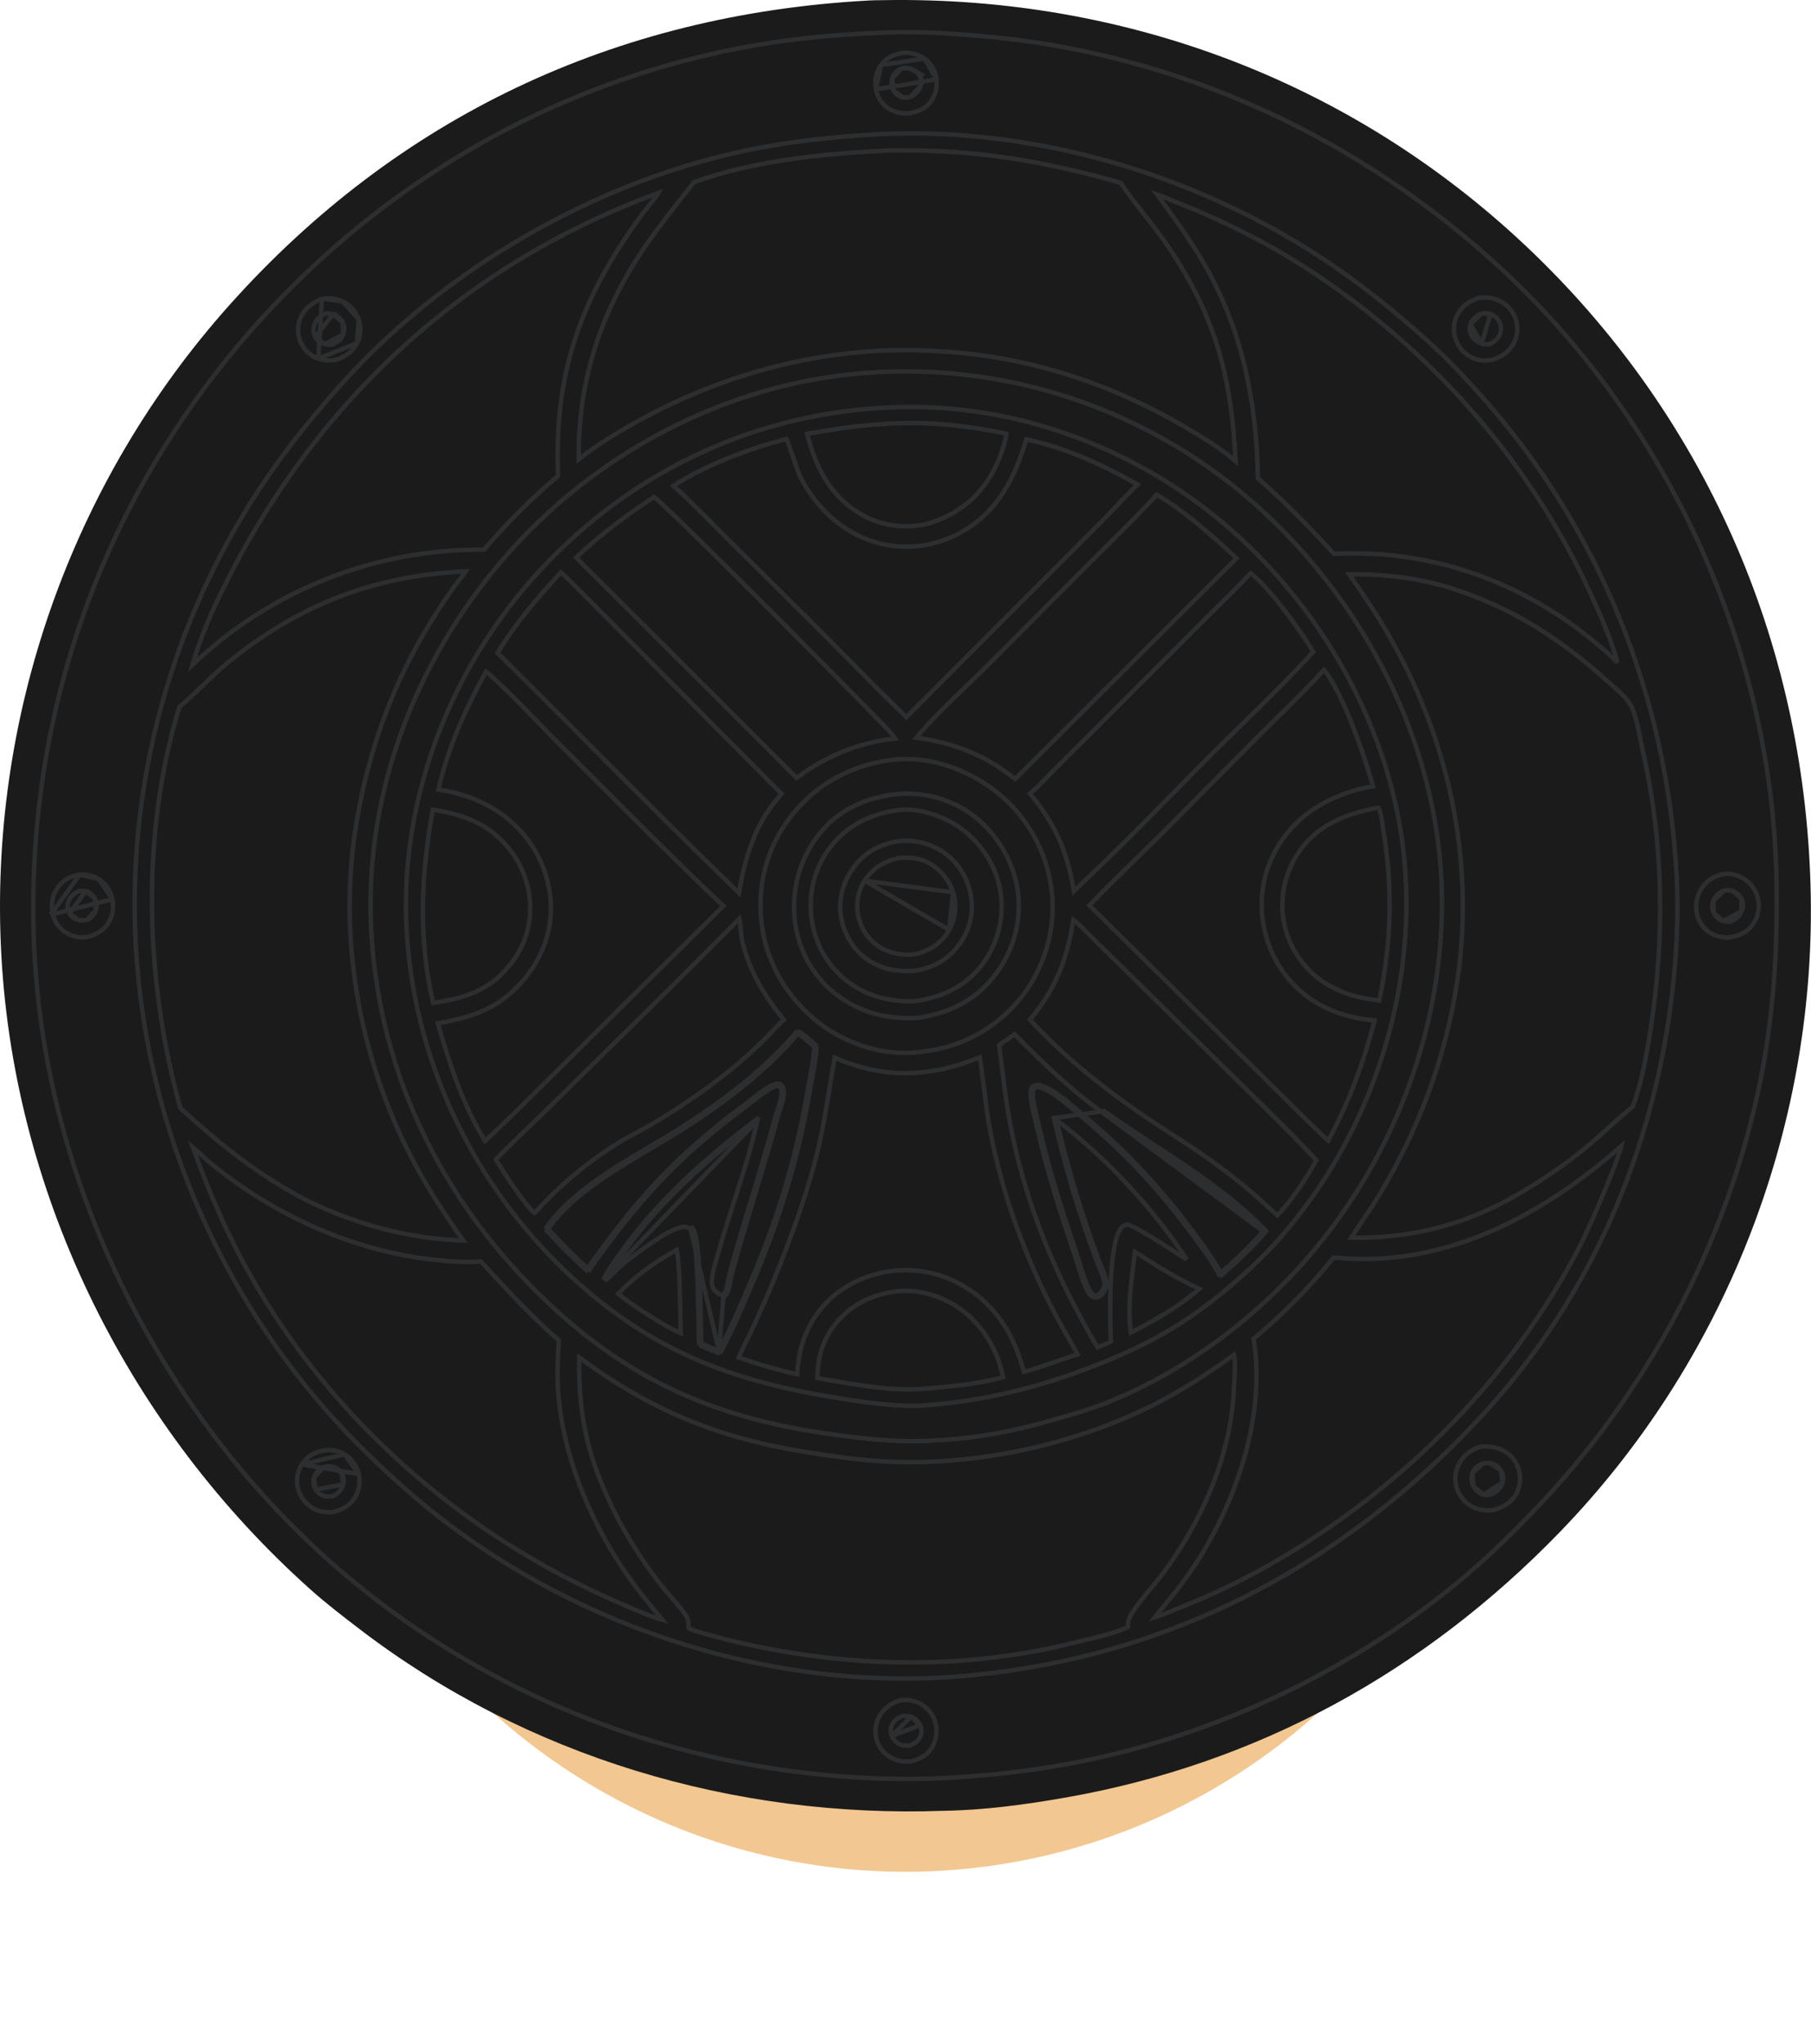 <svg width="420" height="474" viewBox="0 0 420 474" fill="none" xmlns="http://www.w3.org/2000/svg">
<g filter="url(#filter0_f_2756_2840)">
<ellipse cx="210" cy="288" rx="144" ry="146" fill="#F2C791"/>
</g>
<path d="M201.141 0.136C202.376 0.045 203.642 0.056 204.881 0.034C261.486 -0.955 314.915 19.385 355.754 58.825C396.602 98.275 418.977 151.087 419.946 207.778C420.877 262.496 399.785 315.961 361.707 355.269C330.313 387.677 291.559 409.013 247.014 416.807C237.727 418.432 228.237 419.716 218.798 419.858C170.21 421.605 122.096 407.338 83.374 377.716C79.547 374.788 75.73 371.863 72.131 368.652C30.222 331.264 3.519 278.059 0.33 221.836C-2.799 166.649 16.413 111.848 53.296 70.638C92.366 26.983 142.717 3.373 201.141 0.136Z" fill="#1B1B1B"/>
<path d="M206.105 7.521L206.113 7.52C206.268 7.512 206.425 7.507 206.586 7.502L206.641 7.5C213.364 7.279 220.259 7.75 226.995 8.308C273.025 12.118 315.821 31.922 349.403 63.466C387.112 98.887 410.408 150.064 411.942 201.816C412.385 216.784 411.622 231.861 409.001 246.604C402.308 284.257 383.714 320.553 357.541 348.382C351.118 355.21 344.322 361.82 337.058 367.73C313.509 386.887 284.483 400.911 254.858 407.534C241.555 410.507 227.939 412.021 214.318 412.441C162.435 413.349 111.418 394.516 73.338 359.156C34.55 323.138 9.733 270.803 7.845 217.795C5.905 163.359 25.313 111.716 62.517 71.864C92.624 39.616 132.13 17.834 175.702 10.407C185.732 8.698 195.928 7.884 206.105 7.521ZM206.086 7.007L206.086 7.006L206.086 7.007Z" stroke="#2D2E30" stroke-width="1.029"/>
<path d="M213.242 394.928L213.242 394.929C214.995 395.81 216.338 397.401 216.893 399.28L216.893 399.28C217.447 401.153 217.203 403.312 216.238 405.009L216.238 405.009C215.153 406.918 213.502 407.82 211.355 408.379C209.994 408.563 208.519 408.385 207.266 407.85C205.492 407.093 204.1 405.636 203.456 403.821L203.456 403.821C202.823 402.039 202.926 400.051 203.746 398.348L203.746 398.348C204.791 396.178 206.573 394.946 208.865 394.19C210.475 394.119 211.845 394.225 213.242 394.928Z" stroke="#2D2E30" stroke-width="1.029"/>
<path d="M211.264 398.059L211.264 398.059C210.672 397.865 210.07 397.846 209.371 397.851C208.183 398.34 207.349 398.85 206.869 399.94C206.511 400.754 206.5 401.65 206.828 402.483L211.264 398.059ZM211.264 398.059C212.208 398.369 213.007 399.106 213.413 400.021M211.264 398.059L213.413 400.021M213.413 400.021C213.798 400.89 213.794 401.862 213.401 402.726C212.923 403.777 212.108 404.289 210.949 404.734C210.933 404.735 210.916 404.736 210.9 404.737C210.127 404.772 209.508 404.801 208.918 404.554L208.918 404.554C207.987 404.166 207.191 403.402 206.828 402.483L213.413 400.021Z" stroke="#2D2E30" stroke-width="1.029"/>
<path d="M214.403 13.589L214.403 13.589C213.03 12.589 211.438 12.247 209.691 12.203C207.406 12.596 205.664 13.234 204.329 15.102L214.403 13.589ZM214.403 13.589C215.953 14.719 216.971 16.486 217.192 18.395L217.192 18.395M214.403 13.589L217.192 18.395M217.192 18.395C217.412 20.283 216.874 22.305 215.68 23.77C214.338 25.417 212.621 26.018 210.486 26.294C208.912 26.286 207.457 26.025 206.157 25.227C204.553 24.242 203.492 22.588 203.14 20.724L203.14 20.724M217.192 18.395L203.14 20.724M203.14 20.724C202.772 18.773 203.181 16.71 204.329 15.102L203.14 20.724ZM202.634 20.82L202.634 20.82L202.634 20.82Z" stroke="#2D2E30" stroke-width="1.029"/>
<path d="M209.178 15.793C208.015 16.394 207.283 16.997 206.923 18.184L209.178 15.793ZM209.178 15.793C209.819 15.746 210.38 15.725 210.934 15.856L209.178 15.793ZM213.66 17.299L213.256 17.531C212.768 16.681 211.912 16.087 210.934 15.856L213.66 17.299ZM213.66 17.299L213.256 17.531C213.661 18.236 213.75 19.105 213.521 19.9M213.66 17.299L213.521 19.9M213.521 19.9C213.166 21.133 212.282 21.896 211.086 22.546M213.521 19.9L211.086 22.546M211.086 22.546C210.461 22.648 209.956 22.699 209.412 22.579L211.086 22.546ZM209.412 22.579C208.482 22.375 207.665 21.792 207.207 20.971L209.412 22.579ZM207.207 20.971C206.741 20.133 206.643 19.108 206.923 18.184L207.207 20.971Z" stroke="#2D2E30" stroke-width="1.029"/>
<path d="M26.054 208.499L26.054 208.499C25.645 206.567 24.512 204.83 22.844 203.799L26.054 208.499ZM26.054 208.499C26.469 210.458 26.153 212.465 25.048 214.117C23.822 215.95 22.08 216.845 19.9 217.321C18.371 217.42 16.896 217.13 15.568 216.389C13.894 215.455 12.683 213.842 12.234 211.976L11.734 212.096M26.054 208.499L11.734 212.096M11.734 212.096L12.234 211.976C11.742 209.93 12.107 207.716 13.264 205.962C14.528 204.045 16.259 203.193 18.521 202.774M11.734 212.096L18.521 202.774M18.521 202.774C20.037 202.675 21.566 203.008 22.844 203.799L18.521 202.774Z" stroke="#2D2E30" stroke-width="1.029"/>
<path d="M19.861 206.63L19.861 206.63C19.368 206.528 18.822 206.557 18.241 206.608C16.972 207.312 16.14 208.003 15.795 209.329C15.575 210.175 15.677 211.065 16.114 211.803L19.861 206.63ZM19.861 206.63C20.667 206.795 21.458 207.416 21.906 208.15M19.861 206.63L21.906 208.15M21.906 208.15C22.419 208.989 22.522 210.013 22.248 210.98L21.906 208.15ZM20.087 213.386C21.21 212.782 21.916 212.15 22.248 210.98L20.087 213.386ZM20.087 213.386C19.451 213.442 18.881 213.457 18.302 213.343L20.087 213.386ZM18.302 213.343C17.42 213.169 16.571 212.575 16.114 211.803L18.302 213.343Z" stroke="#2D2E30" stroke-width="1.029"/>
<path d="M73.812 83.144L73.812 83.144C75.164 83.618 76.592 83.697 77.999 83.406C80.133 82.676 81.789 81.563 82.801 79.566L73.812 83.144ZM73.812 83.144C71.98 82.501 70.524 81.137 69.739 79.359C68.975 77.627 68.913 75.626 69.62 73.878C70.55 71.58 72.352 70.207 74.656 69.265M73.812 83.144L74.656 69.265M74.656 69.265C76.361 69.064 77.909 69.151 79.422 69.858L74.656 69.265ZM83.187 74.039C82.55 72.228 81.159 70.669 79.422 69.858L83.187 74.039ZM83.187 74.039C83.828 75.861 83.676 77.836 82.801 79.566L83.187 74.039Z" stroke="#2D2E30" stroke-width="1.029"/>
<path d="M77.248 72.877L77.247 72.877C76.692 72.701 76.167 72.669 75.546 72.694C74.196 73.344 73.354 73.949 72.906 75.303L72.905 75.303C72.596 76.238 72.658 77.259 73.12 78.108L77.248 72.877ZM77.248 72.877C78.223 73.186 79.046 73.839 79.487 74.734L79.487 74.734M77.248 72.877L79.487 74.734M79.487 74.734C79.923 75.617 79.939 76.607 79.585 77.548L79.585 77.548M79.487 74.734L79.585 77.548M79.585 77.548C79.149 78.71 78.325 79.339 77.136 79.891C76.484 79.919 75.877 79.927 75.324 79.786L75.324 79.786M79.585 77.548L75.324 79.786M75.324 79.786C74.394 79.55 73.573 78.94 73.12 78.109L75.324 79.786Z" stroke="#2D2E30" stroke-width="1.029"/>
<path d="M79.92 337.2L79.919 337.2C78.467 336.328 76.916 336.129 75.188 336.264C72.957 336.739 71.222 337.608 70.008 339.522L79.92 337.2ZM79.92 337.2C81.594 338.203 82.77 339.884 83.204 341.795M79.92 337.2L83.204 341.795M83.204 341.795C83.641 343.721 83.303 345.759 82.213 347.396L82.212 347.396C80.98 349.246 79.223 350.13 77.035 350.619C75.323 350.712 73.834 350.484 72.404 349.601L72.404 349.601C70.742 348.575 69.519 346.898 69.077 344.999L69.077 344.999C68.642 343.128 68.98 341.144 70.008 339.522L83.204 341.795Z" stroke="#2D2E30" stroke-width="1.029"/>
<path d="M79.198 341.484L79.198 341.484C78.686 340.711 77.831 340.167 76.915 340.033L79.198 341.484ZM79.198 341.484C79.716 342.266 79.856 343.254 79.605 344.175L79.605 344.175M79.198 341.484L79.605 344.175M79.605 344.175C79.258 345.451 78.433 346.245 77.232 346.903C76.638 346.985 76.117 347.038 75.598 346.953C74.63 346.795 73.705 346.219 73.194 345.407L73.194 345.407M79.605 344.175L73.194 345.407M73.194 345.407C72.668 344.569 72.566 343.575 72.84 342.597L73.194 345.407ZM75.084 340.112C73.95 340.801 73.169 341.426 72.84 342.597L75.084 340.112ZM75.084 340.112C75.132 340.107 75.181 340.101 75.228 340.095C75.84 340.022 76.389 339.956 76.915 340.033L75.084 340.112Z" stroke="#2D2E30" stroke-width="1.029"/>
<path d="M406.519 214.316L406.519 214.316C405.19 216.167 403.415 216.957 401.154 217.354C399.412 217.403 397.789 217.092 396.378 216.141L396.378 216.141C394.822 215.093 393.799 213.382 393.47 211.519L393.47 211.519C393.114 209.506 393.59 207.447 394.773 205.776L394.773 205.776C396.09 203.915 397.871 202.964 400.124 202.58C401.644 202.538 403.223 202.978 404.508 203.796C406.152 204.843 407.319 206.548 407.723 208.457C408.155 210.5 407.735 212.624 406.519 214.316Z" stroke="#2D2E30" stroke-width="1.029"/>
<path d="M397.455 211.699L397.455 211.699C397.884 212.575 398.705 213.233 399.657 213.538L397.455 211.699ZM397.455 211.699C397.028 210.825 396.996 209.773 397.344 208.852L397.345 208.852M397.455 211.699L397.345 208.852M397.345 208.852C397.821 207.591 398.705 206.963 400.004 206.39M397.345 208.852L400.004 206.39M400.004 206.39C400.668 206.371 401.226 206.374 401.776 206.555L400.004 206.39ZM401.776 206.555C402.698 206.857 403.483 207.522 403.877 208.388L401.776 206.555ZM403.878 208.388C404.298 209.312 404.277 210.345 403.891 211.312L403.878 208.388ZM403.891 211.312C403.415 212.509 402.583 213.12 401.354 213.695C400.727 213.709 400.17 213.701 399.657 213.538L403.891 211.312Z" stroke="#2D2E30" stroke-width="1.029"/>
<path d="M347.898 69.833L347.898 69.833C349.616 70.705 350.962 72.241 351.544 74.07C352.131 75.918 351.952 77.933 351.037 79.642C349.948 81.675 348.214 82.744 346.004 83.468C344.412 83.743 342.94 83.633 341.483 82.975L341.483 82.975C339.725 82.182 338.334 80.637 337.649 78.823L337.648 78.823C336.932 76.926 337.047 74.854 337.961 73.042L337.961 73.042C339.024 70.934 340.707 69.851 342.941 69.064C344.729 68.839 346.302 69.023 347.898 69.833Z" stroke="#2D2E30" stroke-width="1.029"/>
<path d="M343.598 79.662L343.598 79.662C344.158 79.836 344.746 79.818 345.433 79.789C346.579 79.258 347.373 78.636 347.833 77.519C348.192 76.647 348.171 75.615 347.784 74.752C347.382 73.857 346.599 73.133 345.674 72.81L343.598 79.662ZM343.598 79.662C342.6 79.354 341.703 78.648 341.226 77.74C340.813 76.953 340.737 76.056 341.007 75.208L341.007 75.208M343.598 79.662L341.007 75.208M341.007 75.208C341.404 73.961 342.308 73.303 343.567 72.669M341.007 75.208L343.567 72.669M343.567 72.669C343.608 72.667 343.649 72.665 343.689 72.663C344.436 72.63 345.077 72.601 345.674 72.81L343.567 72.669Z" stroke="#2D2E30" stroke-width="1.029"/>
<path d="M348.417 336.23L348.417 336.23C350.178 337.095 351.51 338.599 352.127 340.459C352.753 342.349 352.632 344.466 351.716 346.223L351.716 346.223C350.603 348.358 348.81 349.334 346.499 350.101C344.57 350.321 342.809 350.166 341.172 349.207L341.172 349.207C339.479 348.215 338.203 346.51 337.721 344.607C337.232 342.678 337.597 340.666 338.644 338.956L338.211 338.692L338.644 338.956C339.808 337.055 341.478 335.945 343.639 335.407C345.275 335.278 346.97 335.519 348.417 336.23Z" stroke="#2D2E30" stroke-width="1.029"/>
<path d="M348.108 340.955L348.108 340.955C347.59 340.105 346.663 339.464 345.685 339.27L348.108 340.955ZM348.108 340.955C348.609 341.778 348.733 342.777 348.475 343.716L348.474 343.716M348.108 340.955L348.474 343.716M348.474 343.716C348.109 345.048 347.244 345.765 345.969 346.492C345.27 346.599 344.637 346.695 344.089 346.557L344.089 346.557M348.474 343.716L344.089 346.557M344.089 346.557C343.09 346.304 342.18 345.549 341.708 344.622L341.708 344.622M344.089 346.557L341.708 344.622M341.708 344.622C341.224 343.67 341.138 342.555 341.487 341.554L341.487 341.554M341.708 344.622L341.487 341.554M341.487 341.554C341.913 340.332 342.726 339.825 344 339.24M341.487 341.554L344 339.24M344 339.24C344.01 339.239 344.02 339.238 344.029 339.238C344.635 339.201 345.172 339.169 345.685 339.27L344 339.24Z" stroke="#2D2E30" stroke-width="1.029"/>
<path d="M203.614 31.122L203.62 31.122C203.666 31.119 203.711 31.116 203.756 31.112C203.911 31.102 204.06 31.091 204.209 31.085C239.663 29.497 276.177 40.116 305.856 59.385C314.802 65.193 323.285 72.021 331.219 79.157C335.681 83.169 339.704 87.506 343.708 92C371.04 122.675 386.668 161.984 388.836 202.958C389.351 212.713 388.798 222.37 387.58 232.073C383.208 266.904 368.921 300.285 345.295 326.457C311.328 364.082 267.759 386.419 216.983 389.041C172.586 391.027 126.629 374.293 93.461 344.751C86.168 338.255 79.182 331.319 72.925 323.829C48.468 294.551 33.692 257.613 31.511 219.499C29.361 181.94 39.601 144.561 60.303 113.17C65.912 104.664 72.422 96.591 79.229 88.998C102.047 63.548 134.847 44.089 168.035 36.021L167.914 35.521L168.035 36.021C179.762 33.17 191.565 31.791 203.614 31.122Z" stroke="#2D2E30" stroke-width="1.029"/>
<path d="M368.184 136.162C370.612 141.341 373.595 147.901 375.112 153.63C374.413 152.888 373.681 152.184 372.912 151.498L372.912 151.498C355.193 135.678 333.16 127.19 309.373 128.415C303.738 122.297 298.048 116.395 291.735 110.934C291.418 93.087 288.082 76.129 278.891 60.557C275.704 55.158 272.011 50.102 268.324 45.079C269.33 45.422 270.348 45.853 271.363 46.283C271.963 46.537 272.561 46.79 273.156 47.025C283.908 51.267 294.245 56.467 303.912 62.797L304.194 62.366L303.912 62.797C331.529 80.879 354.151 106.225 368.184 136.162Z" stroke="#2D2E30" stroke-width="1.029"/>
<path d="M312.711 291.815C336.8 293.137 358.48 281.143 375.991 265.743C375.968 265.835 375.943 265.931 375.915 266.033C375.716 266.764 375.418 267.681 375.046 268.729C374.301 270.823 373.271 273.413 372.179 276.033C369.993 281.274 367.575 286.598 366.732 288.257C350.267 320.636 322.939 347.463 291.062 364.676C285.384 367.741 279.68 370.351 273.679 372.733C273.116 372.957 272.556 373.188 271.998 373.419C270.608 373.993 269.229 374.563 267.831 374.999C268.716 373.866 269.626 372.753 270.54 371.634C270.719 371.416 270.898 371.198 271.076 370.979C272.419 369.333 273.76 367.669 275.01 365.926L274.619 365.646L275.01 365.926C285.943 350.684 293.768 329.383 290.731 310.426C297.556 304.696 303.681 298.537 309.277 291.589C310.419 291.673 311.564 291.752 312.711 291.815Z" stroke="#2D2E30" stroke-width="1.029"/>
<path d="M153.611 375.576C153.555 375.561 153.496 375.546 153.436 375.529C152.882 375.378 152.195 375.152 151.412 374.869C149.847 374.304 147.929 373.523 145.982 372.691C142.087 371.028 138.099 369.174 136.635 368.47C104.06 352.798 76.137 327.55 58.249 296.033C52.824 286.473 48.434 276.395 44.737 266.041C45.234 266.453 45.726 266.892 46.219 267.343C46.413 267.521 46.608 267.7 46.804 267.881C47.539 268.559 48.285 269.247 49.048 269.868L49.049 269.868C63.631 281.742 81.591 289.97 100.364 292.059L100.421 291.547L100.364 292.059C103.905 292.453 107.876 292.821 111.507 292.481C111.803 292.802 112.098 293.123 112.394 293.443C117.915 299.435 123.404 305.392 129.598 310.779C129.574 311.237 129.55 311.694 129.525 312.15C129.349 315.437 129.175 318.688 129.397 322.049C130.384 337.02 136.514 352.011 144.867 364.306C147.552 368.259 150.555 371.94 153.611 375.576Z" stroke="#2D2E30" stroke-width="1.029"/>
<path d="M44.642 154.149C46.002 149.513 47.864 144.694 49.884 140.374C70.906 95.417 105.924 61.858 152.65 44.752C152.256 45.431 151.753 46.12 151.208 46.812C150.917 47.181 150.609 47.558 150.303 47.934C149.83 48.511 149.361 49.086 148.962 49.623C147.097 52.143 145.31 54.733 143.622 57.375L144.055 57.652L143.621 57.375C132.785 74.337 128.584 90.374 129.428 110.343C123.148 115.678 117.614 121.197 112.262 127.451C87.01 127.214 62.899 136.77 44.642 154.149Z" stroke="#2D2E30" stroke-width="1.029"/>
<path d="M52.907 153.575C69.453 140.136 86.84 133.434 108.027 132.471C107.808 132.813 107.502 133.231 107.168 133.664C106.841 134.09 106.494 134.522 106.19 134.901L106.165 134.931C105.861 135.311 105.59 135.648 105.441 135.857C103.08 139.145 100.861 142.568 98.79 146.043C90.311 160.266 84.995 175.814 82.457 192.139C78.566 217.166 83.121 243.549 94.303 266.192C98.038 273.755 102.542 280.83 107.465 287.638C94.917 287.202 83.206 284.079 71.842 278.683C60.411 272.885 51.281 265.552 41.832 256.938C33.592 227.48 32.596 193.252 41.615 163.868C43.572 162.269 45.4 160.508 47.212 158.761L47.223 158.751C49.083 156.959 50.927 155.183 52.907 153.575L52.582 153.175L52.907 153.575Z" stroke="#2D2E30" stroke-width="1.029"/>
<path d="M261.611 376.824L262.125 376.812L261.611 376.824C261.614 376.969 261.619 377.058 261.623 377.117C261.624 377.138 261.625 377.151 261.625 377.16C261.623 377.167 261.621 377.178 261.618 377.193L261.613 377.213C261.611 377.22 261.61 377.228 261.608 377.237C260.092 378.01 257.957 378.681 255.725 379.272C254.305 379.649 252.882 379.985 251.571 380.294C250.72 380.495 249.915 380.685 249.19 380.868C220.863 387.998 190.257 386.522 162.271 378.472C162.249 378.465 162.223 378.458 162.196 378.45C161.898 378.365 161.345 378.206 160.82 378.023C160.532 377.923 160.264 377.819 160.058 377.721C159.954 377.672 159.876 377.629 159.821 377.593C159.796 377.576 159.781 377.565 159.774 377.559C159.745 377.51 159.711 377.415 159.689 377.237C159.667 377.068 159.662 376.88 159.655 376.654C159.654 376.62 159.653 376.586 159.651 376.55C159.636 376.058 159.611 375.361 159.248 374.815L159.248 374.814C158.407 373.545 157.397 372.332 156.377 371.153C156.136 370.875 155.895 370.599 155.655 370.324C154.872 369.427 154.103 368.546 153.398 367.652C149.78 363.059 146.573 358.12 143.749 352.996C136.873 339.812 134.038 329.549 134.346 314.733C150.787 326.981 166.595 333.434 186.968 336.691C193.818 337.786 200.827 338.771 207.801 338.982C227.564 339.58 249.567 334.737 267.24 325.872C273.966 322.499 280.105 318.514 286.17 314.137C286.249 314.458 286.307 314.86 286.344 315.327C286.398 316.013 286.404 316.799 286.384 317.606C286.36 318.618 286.299 319.609 286.246 320.469C286.212 321.005 286.182 321.491 286.166 321.899C285.794 331.464 283.03 340.997 278.893 349.629L279.337 349.842L278.893 349.629C276.24 355.166 272.994 360.545 269.248 365.405C268.492 366.385 267.692 367.344 266.883 368.315C266.531 368.736 266.178 369.16 265.826 369.588C264.669 370.995 263.533 372.443 262.565 373.982C262.065 374.776 261.585 375.734 261.611 376.824ZM159.783 377.572L159.783 377.572L159.783 377.572Z" stroke="#2D2E30" stroke-width="1.029"/>
<path d="M313.376 286.983C314.286 285.552 315.232 284.144 316.182 282.73C316.325 282.517 316.468 282.304 316.611 282.091C317.873 280.211 319.132 278.314 320.3 276.35C328.835 261.99 334.751 246.447 337.568 229.963C342.372 201.856 336.722 173.638 322.944 148.825L322.527 149.057L322.944 148.825C319.932 143.401 316.463 138.237 312.906 133.183C321.322 133.044 329.683 134.077 337.676 136.741C351.033 141.191 362.155 148.33 372.578 157.76L372.578 157.76C372.949 158.096 373.342 158.436 373.744 158.786C374.44 159.39 375.167 160.02 375.865 160.697C376.96 161.756 377.907 162.855 378.432 163.982C379.07 165.354 379.537 167.103 379.935 168.927C380.125 169.799 380.298 170.679 380.466 171.536L380.488 171.645C380.662 172.533 380.832 173.397 381.011 174.187C385.828 195.456 386.131 217.14 382.794 238.664C381.863 244.667 380.773 250.985 378.638 256.63C376.912 257.999 375.259 259.472 373.625 260.948C373.384 261.166 373.144 261.384 372.903 261.602C371.476 262.895 370.058 264.18 368.6 265.403L368.906 265.768L368.6 265.403C362.798 270.27 356.543 274.434 349.918 278.109C338.37 284.389 326.463 287.17 313.376 286.983Z" stroke="#2D2E30" stroke-width="1.029"/>
<path d="M204.056 34.991L204.056 34.991L204.068 34.99C206.177 34.822 208.349 34.852 210.512 34.881C211.077 34.889 211.641 34.896 212.203 34.9L212.206 34.386L212.203 34.9C228.398 35.018 244.368 37.896 259.909 42.394C261.46 44.745 263.197 46.982 264.939 49.197C265.106 49.409 265.273 49.621 265.44 49.833C267.058 51.886 268.665 53.927 270.139 56.047C281.73 72.717 285.583 87.048 286.559 106.946C283.159 103.964 279.043 101.484 275.249 99.243C257.828 88.949 238.121 82.488 217.82 81.45C193.641 79.829 169.412 85.816 148.289 97.457L148.538 97.908L148.289 97.457C143.452 100.123 138.581 103.036 134.209 106.496C133.986 88.487 139.294 72.3 149.463 57.376C152.434 53.016 155.708 48.877 158.992 44.723C159.644 43.899 160.297 43.074 160.947 42.246C174.583 37.351 189.61 35.785 204.056 34.991Z" stroke="#2D2E30" stroke-width="1.029"/>
<path d="M203.281 86.319L203.29 86.318L203.299 86.318C203.543 86.297 203.778 86.277 204.012 86.265C236.671 84.649 268.61 96.241 292.698 118.368C316.595 140.318 332.954 171.946 334.309 204.622C335.666 237.336 322.977 270.283 300.853 294.333C288.635 307.614 273.121 318.786 256.287 325.382C252.612 326.822 248.815 327.908 244.994 329C244.68 329.09 244.365 329.18 244.051 329.27C234.982 331.869 226.202 333.573 216.774 333.961L216.759 333.962L216.743 333.963C216.311 334.008 215.884 334.045 215.457 334.066C207.836 334.456 200.392 333.602 192.804 332.551C167.855 329.097 148.389 321.304 129.551 304.342C103.812 281.165 87.83 250.111 86.069 215.356C84.424 182.92 97.196 151.12 118.83 127.216C140.344 103.445 171.115 87.951 203.281 86.319Z" stroke="#2D2E30" stroke-width="1.029"/>
<path d="M207.163 94.447L207.166 94.447C235.512 93.266 263.966 104.015 285.243 122.618C308.052 142.562 323.924 171.856 325.935 202.291C327.947 232.743 316.979 264.104 296.872 287.023C293.502 290.864 289.689 294.437 285.804 297.783L286.105 298.133L285.804 297.783C274.544 307.482 264.712 312.69 250.79 317.83C238.569 322.342 226.324 325.082 213.327 325.926C205.975 326.08 199.064 324.961 191.789 323.728C167.931 319.687 150.161 312.395 132.253 295.805C109.428 274.659 95.318 244.599 94.203 213.46L93.689 213.478L94.203 213.46C93.134 183.596 105.229 153.715 125.496 131.961C146.97 108.913 175.668 95.557 207.163 94.447Z" stroke="#2D2E30" stroke-width="1.029"/>
<path d="M143.341 299.981C147.355 295.819 151.88 292.617 156.93 289.776C156.972 289.937 157.014 290.143 157.056 290.392C157.15 290.956 157.234 291.706 157.309 292.591C157.458 294.36 157.566 296.63 157.645 298.955C157.773 302.744 157.824 306.654 157.851 308.735C157.852 308.855 157.854 308.969 157.855 309.077C155.24 307.992 152.818 306.457 150.378 304.91C150.122 304.747 149.865 304.585 149.608 304.422C147.446 303.011 145.306 301.601 143.341 299.981Z" stroke="#2D2E30" stroke-width="1.029"/>
<path d="M262.945 292.395C263.036 291.687 263.127 290.98 263.215 290.274C264.239 290.87 265.236 291.518 266.242 292.173C266.972 292.647 267.707 293.125 268.46 293.588C271.602 295.521 274.81 297.292 278.158 298.846C276.197 300.522 274.105 302.047 271.951 303.491C268.795 305.476 265.599 307.294 262.279 308.972C261.513 303.508 262.23 297.939 262.945 292.395Z" stroke="#2D2E30" stroke-width="1.029"/>
<path d="M213.989 322.016L213.985 322.017C207.202 322.613 198.942 321.163 191.772 319.904C191.014 319.771 190.267 319.64 189.536 319.514C189.703 314.818 190.582 311.138 193.476 307.326C197.078 302.582 202.208 300.148 208.072 299.38C213.108 298.914 218.182 300.409 222.356 303.255L222.628 302.856L222.356 303.255C227.821 306.981 231.331 312.889 232.633 319.346C226.66 320.945 220.182 321.521 213.989 322.016Z" stroke="#2D2E30" stroke-width="1.029"/>
<path d="M204.663 98.335L204.663 98.335L204.677 98.334C213.978 97.584 224.304 98.585 233.444 100.593C232.799 103.775 231.746 106.775 230.163 109.614C226.786 115.666 221.565 119.591 214.939 121.497C209.507 122.648 204.147 121.913 199.383 119.057L199.383 119.057C192.426 114.887 189.17 108.232 187.178 100.579C193.001 99.597 198.795 98.647 204.663 98.335Z" stroke="#2D2E30" stroke-width="1.029"/>
<path d="M319.652 187.319L319.653 187.319C319.675 187.32 319.696 187.322 319.715 187.323C319.837 187.511 319.963 187.832 320.085 188.275C320.207 188.717 320.313 189.238 320.406 189.78C320.5 190.321 320.579 190.875 320.651 191.384C320.661 191.453 320.67 191.521 320.68 191.589C320.739 192.014 320.794 192.405 320.846 192.71L320.846 192.71C323.077 205.838 322.646 218.98 319.86 231.98C314.634 231.383 310.564 230.224 306.21 227.217C301.892 223.977 298.917 219.45 297.822 214.151L297.822 214.151C296.657 208.512 297.858 202.661 301.03 197.862L301.03 197.862C305.349 191.326 311.73 188.857 319.235 187.329C319.295 187.319 319.343 187.311 319.376 187.305C319.388 187.303 319.398 187.301 319.406 187.299C319.413 187.298 319.418 187.297 319.423 187.297C319.428 187.297 319.437 187.298 319.451 187.299C319.46 187.3 319.472 187.301 319.485 187.303C319.525 187.307 319.581 187.312 319.652 187.319Z" stroke="#2D2E30" stroke-width="1.029"/>
<path d="M100.464 232.545C96.972 217.825 97.628 202.538 100.376 187.732C106.957 188.757 112.499 190.645 117.083 195.639C121.094 200.01 123.247 205.812 122.934 211.739C122.608 217.913 119.754 222.805 115.209 226.926C110.723 230.552 106.094 231.675 100.464 232.545Z" stroke="#2D2E30" stroke-width="1.029"/>
<path d="M255.36 257.719L255.36 257.719C247.934 252.354 241.649 246.23 235.271 239.788C234.116 240.677 232.949 241.514 231.721 242.31C231.871 243.501 232.017 244.693 232.163 245.885C232.801 251.099 233.439 256.315 234.44 261.436L234.004 261.521L234.44 261.436C237.426 276.726 242.942 291.275 250.348 304.963C250.591 305.412 250.832 305.862 251.073 306.311C252.184 308.379 253.293 310.443 254.523 312.412C254.531 312.409 254.538 312.406 254.546 312.403C255.597 311.972 256.632 311.548 257.642 311.069C257.49 308.476 257.356 302.947 257.594 297.589C257.718 294.783 257.945 292.01 258.329 289.724C258.521 288.581 258.754 287.548 259.037 286.689C259.317 285.839 259.66 285.113 260.098 284.622L260.482 284.964L260.098 284.622C260.284 284.412 260.454 284.279 260.655 284.177C260.77 284.119 260.912 284.066 261.04 284.018C261.091 283.999 261.139 283.981 261.184 283.963L261.314 283.912L261.452 283.934C261.778 283.984 262.221 284.163 262.707 284.394C263.211 284.633 263.816 284.956 264.488 285.335C265.831 286.094 267.462 287.092 269.114 288.129C270.782 289.178 272.464 290.262 273.901 291.188C274.379 291.496 274.83 291.786 275.244 292.052C267.403 280.118 256.394 268.249 245.046 259.723C247.593 270.763 250.804 281.442 254.774 292.074C254.925 292.481 255.117 292.936 255.324 293.429L255.326 293.433C255.532 293.921 255.751 294.442 255.952 294.967C256.35 296.008 256.702 297.128 256.715 298.107L256.717 298.239L256.656 298.355L256.502 298.645L256.501 298.648C256.464 298.717 256.426 298.79 256.386 298.866C256.222 299.18 256.032 299.544 255.8 299.856C255.497 300.262 255.088 300.636 254.486 300.802C253.968 300.945 253.527 300.787 253.167 300.541M255.36 257.719L244.409 259.248C246.982 270.52 250.243 281.411 254.291 292.254C254.448 292.673 254.644 293.139 254.851 293.63C255.47 295.1 256.183 296.792 256.201 298.114L256.047 298.404C256.005 298.484 255.962 298.565 255.92 298.646C255.552 299.348 255.169 300.08 254.349 300.306C254.023 300.396 253.738 300.307 253.457 300.116C252.364 299.37 251.077 295.156 250.292 292.585C250.102 291.963 249.941 291.437 249.82 291.079C246.469 281.212 243.329 271.604 241.046 261.423C240.905 260.794 240.744 260.146 240.58 259.488C240.119 257.64 239.638 255.713 239.541 253.913C239.509 253.336 239.495 252.802 239.841 252.314C240.319 252.064 240.708 251.96 241.231 252.135M255.36 257.719C259.3 260.566 263.385 263.251 267.456 265.927C270.001 267.599 272.54 269.268 275.036 270.971C281.418 275.326 287.565 279.934 292.966 285.489M255.36 257.719L292.966 285.489M253.167 300.541L253.456 300.117L253.167 300.541C253.167 300.541 253.167 300.541 253.167 300.541ZM253.167 300.541C252.917 300.37 252.699 300.107 252.509 299.823C252.314 299.531 252.123 299.179 251.939 298.792C251.571 298.019 251.21 297.07 250.876 296.106C250.543 295.14 250.232 294.147 249.968 293.286C249.909 293.092 249.852 292.906 249.798 292.729C249.608 292.109 249.451 291.594 249.333 291.245L249.333 291.245C245.981 281.376 242.834 271.746 240.544 261.536L240.544 261.536C240.409 260.934 240.252 260.304 240.091 259.656C239.626 257.795 239.127 255.794 239.027 253.941L239.027 253.941C238.996 253.378 238.959 252.668 239.421 252.016L239.492 251.915L239.602 251.857C239.863 251.721 240.137 251.605 240.438 251.557C240.749 251.507 241.061 251.535 241.394 251.646M241.394 251.646C241.394 251.646 241.394 251.646 241.394 251.646L241.231 252.135M241.394 251.646L241.231 252.135M241.394 251.646C243.055 252.198 244.708 253.257 246.244 254.421C247.345 255.254 248.413 256.163 249.393 256.997C249.78 257.326 250.153 257.644 250.51 257.941C260.593 266.342 268.188 274.299 276.081 284.792L276.101 284.819C278.538 288.058 281.135 291.51 283.104 295.139M241.231 252.135C243.943 253.035 246.705 255.386 249.048 257.379C249.438 257.711 249.816 258.033 250.18 258.336C260.234 266.712 267.8 274.64 275.67 285.101L275.677 285.111C278.144 288.391 280.748 291.851 282.705 295.482C282.838 295.368 282.971 295.254 283.104 295.139M283.104 295.139C286.61 292.116 289.919 288.962 292.966 285.489M283.104 295.139C283.188 295.294 283.271 295.449 283.353 295.604C287.023 292.445 290.487 289.138 293.664 285.471C286.023 277.514 276.876 271.502 267.722 265.485C263.66 262.815 259.596 260.144 255.661 257.302L292.966 285.489" stroke="#2D2E30" stroke-width="1.029"/>
<path d="M189.399 242.497C189.259 245.119 188.762 247.794 188.274 250.42C188.123 251.236 187.973 252.046 187.834 252.849C184.84 270.19 180.391 284.067 173.378 300.183C173.269 300.433 173.16 300.683 173.052 300.932C171.152 305.301 169.26 309.653 166.974 313.841M189.399 242.497C189.066 242.224 188.699 241.897 188.312 241.552C187.231 240.588 185.996 239.487 184.908 239.047M189.399 242.497L189.073 242.895C189.006 242.841 188.939 242.785 188.87 242.726M189.399 242.497L188.885 242.47C188.88 242.555 188.875 242.641 188.87 242.726M184.908 239.047C177.548 247.774 168.125 254.948 158.554 261.084C156.222 262.579 153.675 264.083 151.045 265.635C142.004 270.972 131.995 276.881 126.471 284.953M184.908 239.047L185.302 239.379C185.217 239.479 185.133 239.579 185.048 239.678M184.908 239.047L184.715 239.524C184.823 239.568 184.934 239.62 185.048 239.678M126.471 284.953C129.482 288.309 132.633 291.508 135.988 294.519C136.088 294.377 136.188 294.236 136.287 294.095M126.471 284.953L126.854 284.609C126.944 284.71 127.035 284.811 127.126 284.912M126.471 284.953L126.895 285.243C126.971 285.132 127.048 285.022 127.126 284.912M136.287 294.095C136.415 294.21 136.544 294.325 136.673 294.44C147.985 278.391 157.037 268.403 173.005 256.544C173.302 256.323 173.698 256.013 174.153 255.656C175.957 254.241 178.702 252.088 180.012 251.836M136.287 294.095C133.065 291.201 130.03 288.131 127.126 284.912M136.287 294.095C147.608 278.038 156.695 268.016 172.698 256.13L172.698 256.13C172.99 255.914 173.378 255.61 173.832 255.253C173.943 255.166 174.057 255.077 174.175 254.985C174.773 254.516 175.454 253.987 176.142 253.482C176.829 252.978 177.53 252.492 178.168 252.109C178.791 251.736 179.408 251.428 179.914 251.33M180.012 251.836C180.235 251.792 180.392 251.807 180.59 251.825C180.624 251.828 180.659 251.831 180.696 251.834C181.135 252.255 181.244 252.456 181.28 253.075C181.349 254.281 180.825 255.85 180.354 257.261C180.164 257.832 179.982 258.377 179.851 258.861C178.165 265.115 176.291 271.3 174.417 277.486C173.17 281.603 171.922 285.72 170.73 289.858C170.114 291.995 169.512 294.141 168.98 296.3M180.012 251.836L179.914 251.33M180.012 251.836L179.915 251.33C179.915 251.33 179.915 251.33 179.914 251.33M168.98 296.3C168.887 296.678 168.819 297.071 168.752 297.465C168.656 298.026 168.559 298.59 168.387 299.113C168.265 299.483 168.119 299.758 167.822 300.019M168.98 296.3L169.479 296.423M168.98 296.3L169.479 296.423C169.479 296.423 169.479 296.423 169.479 296.423M167.822 300.019C167.605 300.209 167.429 300.191 167.199 300.169C167.133 300.162 167.063 300.155 166.986 300.153C166.198 299.7 165.487 299.143 165.228 298.226C164.776 296.627 165.52 294.123 166.105 292.155C166.254 291.656 166.392 291.192 166.498 290.785C167.639 286.672 168.956 282.578 170.275 278.481C172.236 272.388 174.2 266.286 175.591 260.093C175.378 260.254 175.166 260.415 174.953 260.577M167.822 300.019L168.161 300.406C168.548 300.066 168.735 299.702 168.876 299.273C169.035 298.79 169.132 298.284 169.215 297.805C169.231 297.717 169.246 297.631 169.26 297.545C169.328 297.152 169.391 296.781 169.479 296.423M167.822 300.019L166.735 313.202M174.953 260.577C175.013 260.317 175.072 260.056 175.13 259.796C163.762 268.402 153.215 277.765 144.741 289.326C143.003 291.697 141.289 294.129 139.867 296.71C140.318 296.269 140.77 295.828 141.227 295.39M174.953 260.577C163.791 269.066 153.468 278.291 145.156 289.631C143.78 291.508 142.427 293.412 141.227 295.39M174.953 260.577L141.227 295.39M141.227 295.39C140.9 295.929 140.584 296.474 140.282 297.025C141.7 295.635 143.124 294.265 144.654 292.982C147.056 290.966 155.533 284.503 158.626 284.447C159.255 284.436 159.715 284.637 160.167 285.077M160.167 285.077C161.626 286.492 161.847 298.282 161.99 305.922C162.042 308.693 162.083 310.919 162.17 311.904M160.167 285.077L160.526 284.707C160.725 284.901 160.873 285.174 160.99 285.461C161.111 285.756 161.217 286.113 161.311 286.513C161.501 287.314 161.656 288.339 161.784 289.505C162.042 291.841 162.2 294.803 162.306 297.808C162.405 300.619 162.459 303.478 162.504 305.911C162.507 306.08 162.511 306.248 162.514 306.413C162.557 308.704 162.595 310.547 162.66 311.552M160.167 285.077L166.735 313.202M162.17 311.904L162.214 311.923C163.793 312.585 165.368 313.247 166.974 313.841M162.17 311.904L162.683 311.859C162.675 311.768 162.667 311.665 162.66 311.552M162.17 311.904L162.369 311.43L162.409 311.446C162.492 311.481 162.576 311.516 162.66 311.552M166.974 313.841L167.153 313.358C167.013 313.306 166.874 313.254 166.735 313.202M166.974 313.841L166.522 313.594C166.594 313.463 166.665 313.333 166.735 313.202M166.735 313.202C165.367 312.685 164.018 312.122 162.66 311.552M166.735 313.202C168.915 309.155 170.74 304.958 172.583 300.721C172.69 300.473 172.798 300.226 172.906 299.978L173.334 300.164L172.906 299.978C179.906 283.893 184.34 270.056 187.327 252.761C187.468 251.944 187.62 251.124 187.773 250.303C188.243 247.77 188.714 245.228 188.87 242.726M188.87 242.726C188.602 242.5 188.318 242.247 188.029 241.989L187.97 241.937C187.622 241.627 187.264 241.308 186.901 241.001C186.252 240.453 185.62 239.976 185.048 239.678M185.048 239.678C177.678 248.326 168.314 255.439 158.832 261.518C156.492 263.018 153.935 264.527 151.307 266.078C151.019 266.248 150.73 266.419 150.44 266.59C147.505 268.325 144.496 270.119 141.589 272.029C135.895 275.771 130.636 279.933 127.126 284.912M179.914 251.33C180.214 251.272 180.446 251.294 180.645 251.313C180.677 251.316 180.708 251.318 180.738 251.321L180.92 251.336L181.052 251.463C181.278 251.68 181.474 251.889 181.603 252.157C181.734 252.43 181.775 252.716 181.794 253.046L181.794 253.046C181.848 253.992 181.578 255.095 181.264 256.122C181.122 256.589 180.974 257.031 180.833 257.451C180.649 258.003 180.477 258.516 180.348 258.995C178.661 265.253 176.782 271.455 174.905 277.65C173.658 281.766 172.412 285.878 171.225 290.001L171.225 290.001C170.609 292.136 170.01 294.274 169.479 296.423" stroke="#2D2E30" stroke-width="1.029"/>
<path d="M176.324 241.962L176.324 241.962C172.032 246.079 167.341 249.898 162.475 253.322C158.728 255.958 154.89 258.499 150.936 260.797C149.884 261.408 148.81 261.983 147.726 262.563C147.524 262.671 147.323 262.779 147.121 262.887C145.836 263.576 144.545 264.281 143.298 265.059C136.252 269.451 129.821 274.802 124.26 280.965L124.257 280.967C124.171 281.064 124.079 281.148 123.973 281.24C123.855 281.152 123.703 281.023 123.517 280.84C123.181 280.512 122.782 280.066 122.34 279.529C121.457 278.456 120.424 277.055 119.405 275.596C117.539 272.927 115.741 270.104 114.999 268.805C117.619 266.115 120.325 263.521 123.038 260.922C124.865 259.17 126.696 257.416 128.505 255.627L128.163 255.281L128.505 255.627C132.476 251.701 136.459 247.781 140.443 243.859C150.835 233.631 161.237 223.393 171.463 213.013C171.616 213.578 171.696 214.252 171.757 214.99C171.774 215.192 171.789 215.399 171.805 215.609C171.868 216.466 171.935 217.363 172.114 218.113C173.835 225.295 177.224 230.859 181.754 236.432C180.862 237.268 180.014 238.152 179.18 239.032C179.078 239.139 178.977 239.246 178.876 239.353C178.031 240.244 177.196 241.126 176.324 241.962Z" stroke="#2D2E30" stroke-width="1.029"/>
<path d="M238.84 236.427C244.956 229.169 247.453 222.408 248.932 213.27C249.54 213.72 250.141 214.265 250.737 214.85C251.126 215.23 251.508 215.623 251.887 216.012L251.929 216.055C252.319 216.456 252.708 216.855 253.09 217.225C253.091 217.225 253.091 217.226 253.092 217.226L263.325 227.266L263.326 227.267L290.232 253.76C290.232 253.76 290.232 253.761 290.233 253.761C291.247 254.77 292.263 255.777 293.279 256.783C297.341 260.808 301.398 264.827 305.291 268.998C302.942 273.265 299.596 278.339 296.239 281.779C295.314 281.003 294.416 280.185 293.514 279.355C293.402 279.252 293.29 279.148 293.177 279.045C292.335 278.269 291.485 277.486 290.613 276.733C287.501 274.045 284.222 271.521 280.894 269.122C277.941 266.992 274.856 264.992 271.784 263.001C269.743 261.678 267.708 260.359 265.722 259.008C255.927 252.347 246.878 245.093 238.84 236.427Z" stroke="#2D2E30" stroke-width="1.029"/>
<path d="M187.603 178.357L187.594 178.363L187.585 178.369C186.784 178.913 185.997 179.488 185.22 180.057C185.072 180.165 184.923 180.274 184.775 180.382L144.894 140.522C144.894 140.522 144.893 140.521 144.893 140.521C143.357 138.966 141.809 137.438 140.264 135.914C138.029 133.708 135.799 131.508 133.619 129.237C139.245 123.961 145.232 119.502 151.665 115.217C151.789 115.312 151.951 115.446 152.151 115.618C152.575 115.982 153.148 116.502 153.855 117.159C155.266 118.473 157.192 120.322 159.469 122.541C164.021 126.978 169.97 132.882 175.999 138.911C188.061 150.969 200.439 163.514 202.623 165.793C203.026 166.214 203.441 166.633 203.857 167.055C205.184 168.399 206.531 169.764 207.581 171.226C200.084 172.1 194.082 174.344 187.603 178.357Z" stroke="#2D2E30" stroke-width="1.029"/>
<path d="M249.04 206.625C247.531 197.47 244.819 191.225 238.853 183.994C240.229 182.878 241.515 181.543 242.756 180.256C243.324 179.667 243.882 179.088 244.434 178.544L244.437 178.542L257.815 165.195L257.816 165.195L279.237 143.765L279.237 143.765C280.371 142.628 281.52 141.497 282.672 140.363C285.163 137.911 287.667 135.447 290.05 132.89C292.164 134.51 295.021 137.778 297.751 141.313C300.505 144.878 303.082 148.652 304.566 151.136C299.297 156.913 293.691 162.403 288.082 167.895C285.564 170.36 283.046 172.826 280.558 175.318C277.643 178.238 274.747 181.181 271.851 184.124C264.979 191.107 258.106 198.09 250.978 204.768L250.974 204.772L249.04 206.625Z" stroke="#2D2E30" stroke-width="1.029"/>
<path d="M233.667 179.29C227.304 174.549 220.242 172.106 212.53 171.043C215.861 167.01 220.042 162.989 224.063 159.123C225.544 157.699 227.004 156.296 228.391 154.92L228.393 154.918L255.123 128.11L255.125 128.108C256.442 126.772 257.785 125.442 259.132 124.107C262.22 121.048 265.332 117.965 268.221 114.737C270.578 115.878 274.195 118.557 277.774 121.492C281.291 124.376 284.717 127.462 286.773 129.46L235.426 180.63L233.672 179.293L233.667 179.29Z" stroke="#2D2E30" stroke-width="1.029"/>
<path d="M181.253 184.054C175.231 190.649 172.787 198.594 171.368 207.081L169.595 205.31L169.59 205.305C158.534 194.58 147.66 183.666 136.783 172.749C129.672 165.612 122.559 158.474 115.394 151.386C119.526 144.573 124.638 138.575 130.072 132.724C131.452 133.903 132.758 135.224 134.064 136.546C134.493 136.981 134.922 137.415 135.354 137.844C135.354 137.845 135.354 137.845 135.355 137.845L146.176 148.732L146.176 148.732L181.253 184.054Z" stroke="#2D2E30" stroke-width="1.029"/>
<path d="M192.363 301.35C187.415 306.029 185.196 312.053 184.883 318.657C180.276 317.616 175.772 316.309 171.316 314.743C171.862 313.423 172.506 312.134 173.157 310.833C173.569 310.009 173.984 309.179 174.378 308.333L174.378 308.333C176.549 303.669 178.665 298.9 180.558 294.108L180.114 293.932L180.558 294.108C184.265 284.721 187.798 275.01 190.035 265.117L190.035 265.117C190.954 261.049 191.63 256.91 192.304 252.788C192.717 250.261 193.128 247.741 193.594 245.248L194.448 245.603L194.449 245.604C205.782 250.282 216.147 249.642 227.247 245.154C227.572 247.33 227.845 249.528 228.12 251.733C228.582 255.448 229.047 259.184 229.762 262.868L230.267 262.77L229.762 262.868C232.402 276.477 237.308 290.112 243.534 302.469C245.14 305.655 246.922 308.768 248.691 311.86C249.103 312.578 249.513 313.296 249.921 314.012C248.424 314.497 246.952 315.002 245.487 315.505C242.817 316.422 240.169 317.331 237.432 318.092C235.594 311.002 232.453 305.021 226.62 300.314L226.614 300.309L226.607 300.304C221.884 296.722 216.81 294.709 210.819 294.523C204.124 294.315 197.261 296.717 192.363 301.35Z" stroke="#2D2E30" stroke-width="1.029"/>
<path d="M236.422 139.993L236.422 139.993L210.203 166.287C205.464 161.723 200.844 157.033 196.222 152.339C194.546 150.638 192.87 148.936 191.188 147.24L191.185 147.237L169.953 126.15L169.951 126.149C168.511 124.73 167.077 123.282 165.639 121.828C162.553 118.71 159.443 115.568 156.193 112.646C163.41 107.89 173.988 103.915 182.377 101.781C182.393 101.816 182.41 101.853 182.428 101.894C182.534 102.135 182.663 102.458 182.808 102.845C183.098 103.617 183.444 104.615 183.803 105.653C183.838 105.753 183.873 105.854 183.908 105.956C184.232 106.894 184.562 107.849 184.861 108.673C185.188 109.575 185.491 110.356 185.716 110.789C189.303 117.66 195.176 123.338 202.737 125.64C209.362 127.656 216.537 126.897 222.61 123.581C231.414 118.772 235.3 110.907 238.014 101.867C247.018 103.765 255.786 107.773 263.793 112.337C262.083 114.02 260.415 115.772 258.753 117.516C257.445 118.888 256.142 120.256 254.826 121.584C254.826 121.584 254.825 121.584 254.825 121.584L236.422 139.993Z" stroke="#2D2E30" stroke-width="1.029"/>
<path d="M302.045 189.573L302.045 189.573C296.699 194.114 293.178 200.69 292.677 207.733L293.19 207.769L292.677 207.733C292.172 214.821 294.435 221.916 299.115 227.304C304.276 233.246 311.223 235.938 318.798 236.617C316.193 246.417 312.873 255.583 308.025 264.467C305.058 261.731 302.192 258.904 299.333 256.041L299.33 256.039L252.656 209.918C256.148 206.277 259.761 202.748 263.378 199.216C265.308 197.331 267.24 195.444 269.155 193.539L269.157 193.537L291.943 170.604C291.944 170.604 291.944 170.603 291.944 170.603C293.315 169.232 294.698 167.869 296.082 166.505C299.795 162.845 303.516 159.177 307.046 155.317C308.042 156.503 309.099 158.234 310.162 160.306C311.354 162.629 312.537 165.345 313.636 168.128C315.718 173.4 317.491 178.887 318.451 182.348C312.634 183.187 306.517 185.774 302.045 189.573Z" stroke="#2D2E30" stroke-width="1.029"/>
<path d="M138.199 181.012C147.959 190.784 157.728 200.565 167.748 210.072L121.62 255.783L121.62 255.784C118.63 258.753 115.591 261.667 112.517 264.551C107.358 256.296 104.248 246.638 101.533 237.275C106.913 236.33 112.247 235.001 116.803 231.584C122.471 227.334 126.622 220.856 127.562 213.761C128.462 206.969 126.362 199.831 122.207 194.437C117.146 187.867 109.701 184.238 101.691 183.081C103.839 173.436 107.962 164.376 112.703 155.703C116.866 159.308 120.744 163.315 124.618 167.32C126.376 169.136 128.133 170.953 129.916 172.73L130.28 172.366L129.916 172.73C132.68 175.486 135.439 178.248 138.199 181.012Z" stroke="#2D2E30" stroke-width="1.029"/>
<path d="M206.941 176.198L206.952 176.197L206.963 176.195C206.997 176.19 207.021 176.185 207.04 176.182C207.068 176.177 207.087 176.174 207.114 176.171L207.115 176.171C215.438 175.148 224.462 178.418 230.991 183.537C238.281 189.253 242.868 197.553 243.929 206.753C244.92 215.342 242.22 224.562 236.8 231.297C230.898 238.631 222.81 242.927 213.474 243.899L213.467 243.9L213.46 243.901L213.152 243.942C213.152 243.942 213.151 243.942 213.15 243.942C205.05 244.945 196.237 242.096 189.84 237.113L189.529 237.512L189.84 237.113C182.614 231.485 177.693 223.191 176.616 214.077C175.543 204.991 177.938 196.19 183.621 189.021C189.417 181.711 197.705 177.268 206.941 176.198Z" stroke="#2D2E30" stroke-width="1.029"/>
<path d="M224.997 188.569L225.292 188.147L224.997 188.569C230.612 192.494 234.812 199.111 235.942 205.866C237.073 212.628 235.354 219.727 231.347 225.273C226.695 231.709 220.717 234.774 212.944 236.017C205.816 236.395 199.318 234.826 193.666 230.36C188.383 226.186 185.121 220.166 184.344 213.484C183.49 206.131 185.518 198.92 190.172 193.171L190.172 193.171C194.641 187.651 200.907 184.902 207.924 184.134C213.815 183.515 220.149 185.18 224.997 188.569Z" stroke="#2D2E30" stroke-width="1.029"/>
<path d="M227.904 223.489L228.308 223.791L227.904 223.489C223.976 228.734 218.523 231.241 212.096 232.157C206.399 232.324 200.859 230.962 196.359 227.428L196.359 227.428C191.77 223.824 188.845 218.494 188.178 212.694L187.667 212.753L188.178 212.694C187.483 206.654 189.006 200.884 192.793 196.13L192.793 196.13C196.775 191.13 202.393 188.531 208.693 187.788C213.504 187.344 219.104 189.334 223.001 192.177L223.286 191.786L223.001 192.177C227.735 195.629 231.214 201.157 232.057 206.959C232.9 212.759 231.414 218.801 227.904 223.489Z" stroke="#2D2E30" stroke-width="1.029"/>
<path d="M218.6 197.481L218.6 197.481C222.004 199.741 224.291 203.244 225.077 207.254C225.873 211.315 225.078 215.198 222.734 218.603C220.131 222.383 216.817 224.254 212.328 225.072C208.291 225.413 204.518 224.779 201.185 222.482L201.185 222.482C197.903 220.22 195.767 216.704 195.078 212.774L195.078 212.774C194.357 208.658 195.441 204.647 197.881 201.247L197.881 201.247C200.458 197.656 203.916 195.802 208.256 195.06C211.825 194.609 215.607 195.494 218.6 197.481ZM194.585 212.861L194.571 212.863L194.585 212.861Z" stroke="#2D2E30" stroke-width="1.029"/>
<path d="M221.034 206.906L221.034 206.906C220.113 203.984 217.866 201.33 215.126 199.955C213.033 198.904 210.876 198.752 208.505 198.913C205.151 199.694 202.366 201.291 200.513 204.194L221.034 206.906ZM221.034 206.906C221.933 209.757 221.6 213.008 220.132 215.61M221.034 206.906L220.132 215.61M220.132 215.61C218.423 218.637 215.74 220.334 212.389 221.235C209.556 221.625 206.596 221.159 204.162 219.685L203.895 220.125L204.162 219.685C201.623 218.148 199.824 215.601 199.115 212.715C198.403 209.817 198.909 206.709 200.513 204.194L220.132 215.61Z" stroke="#2D2E30" stroke-width="1.029"/>
<defs>
<filter id="filter0_f_2756_2840" x="26" y="102" width="368" height="372" filterUnits="userSpaceOnUse" color-interpolation-filters="sRGB">
<feFlood flood-opacity="0" result="BackgroundImageFix"/>
<feBlend mode="normal" in="SourceGraphic" in2="BackgroundImageFix" result="shape"/>
<feGaussianBlur stdDeviation="20" result="effect1_foregroundBlur_2756_2840"/>
</filter>
</defs>
</svg>
